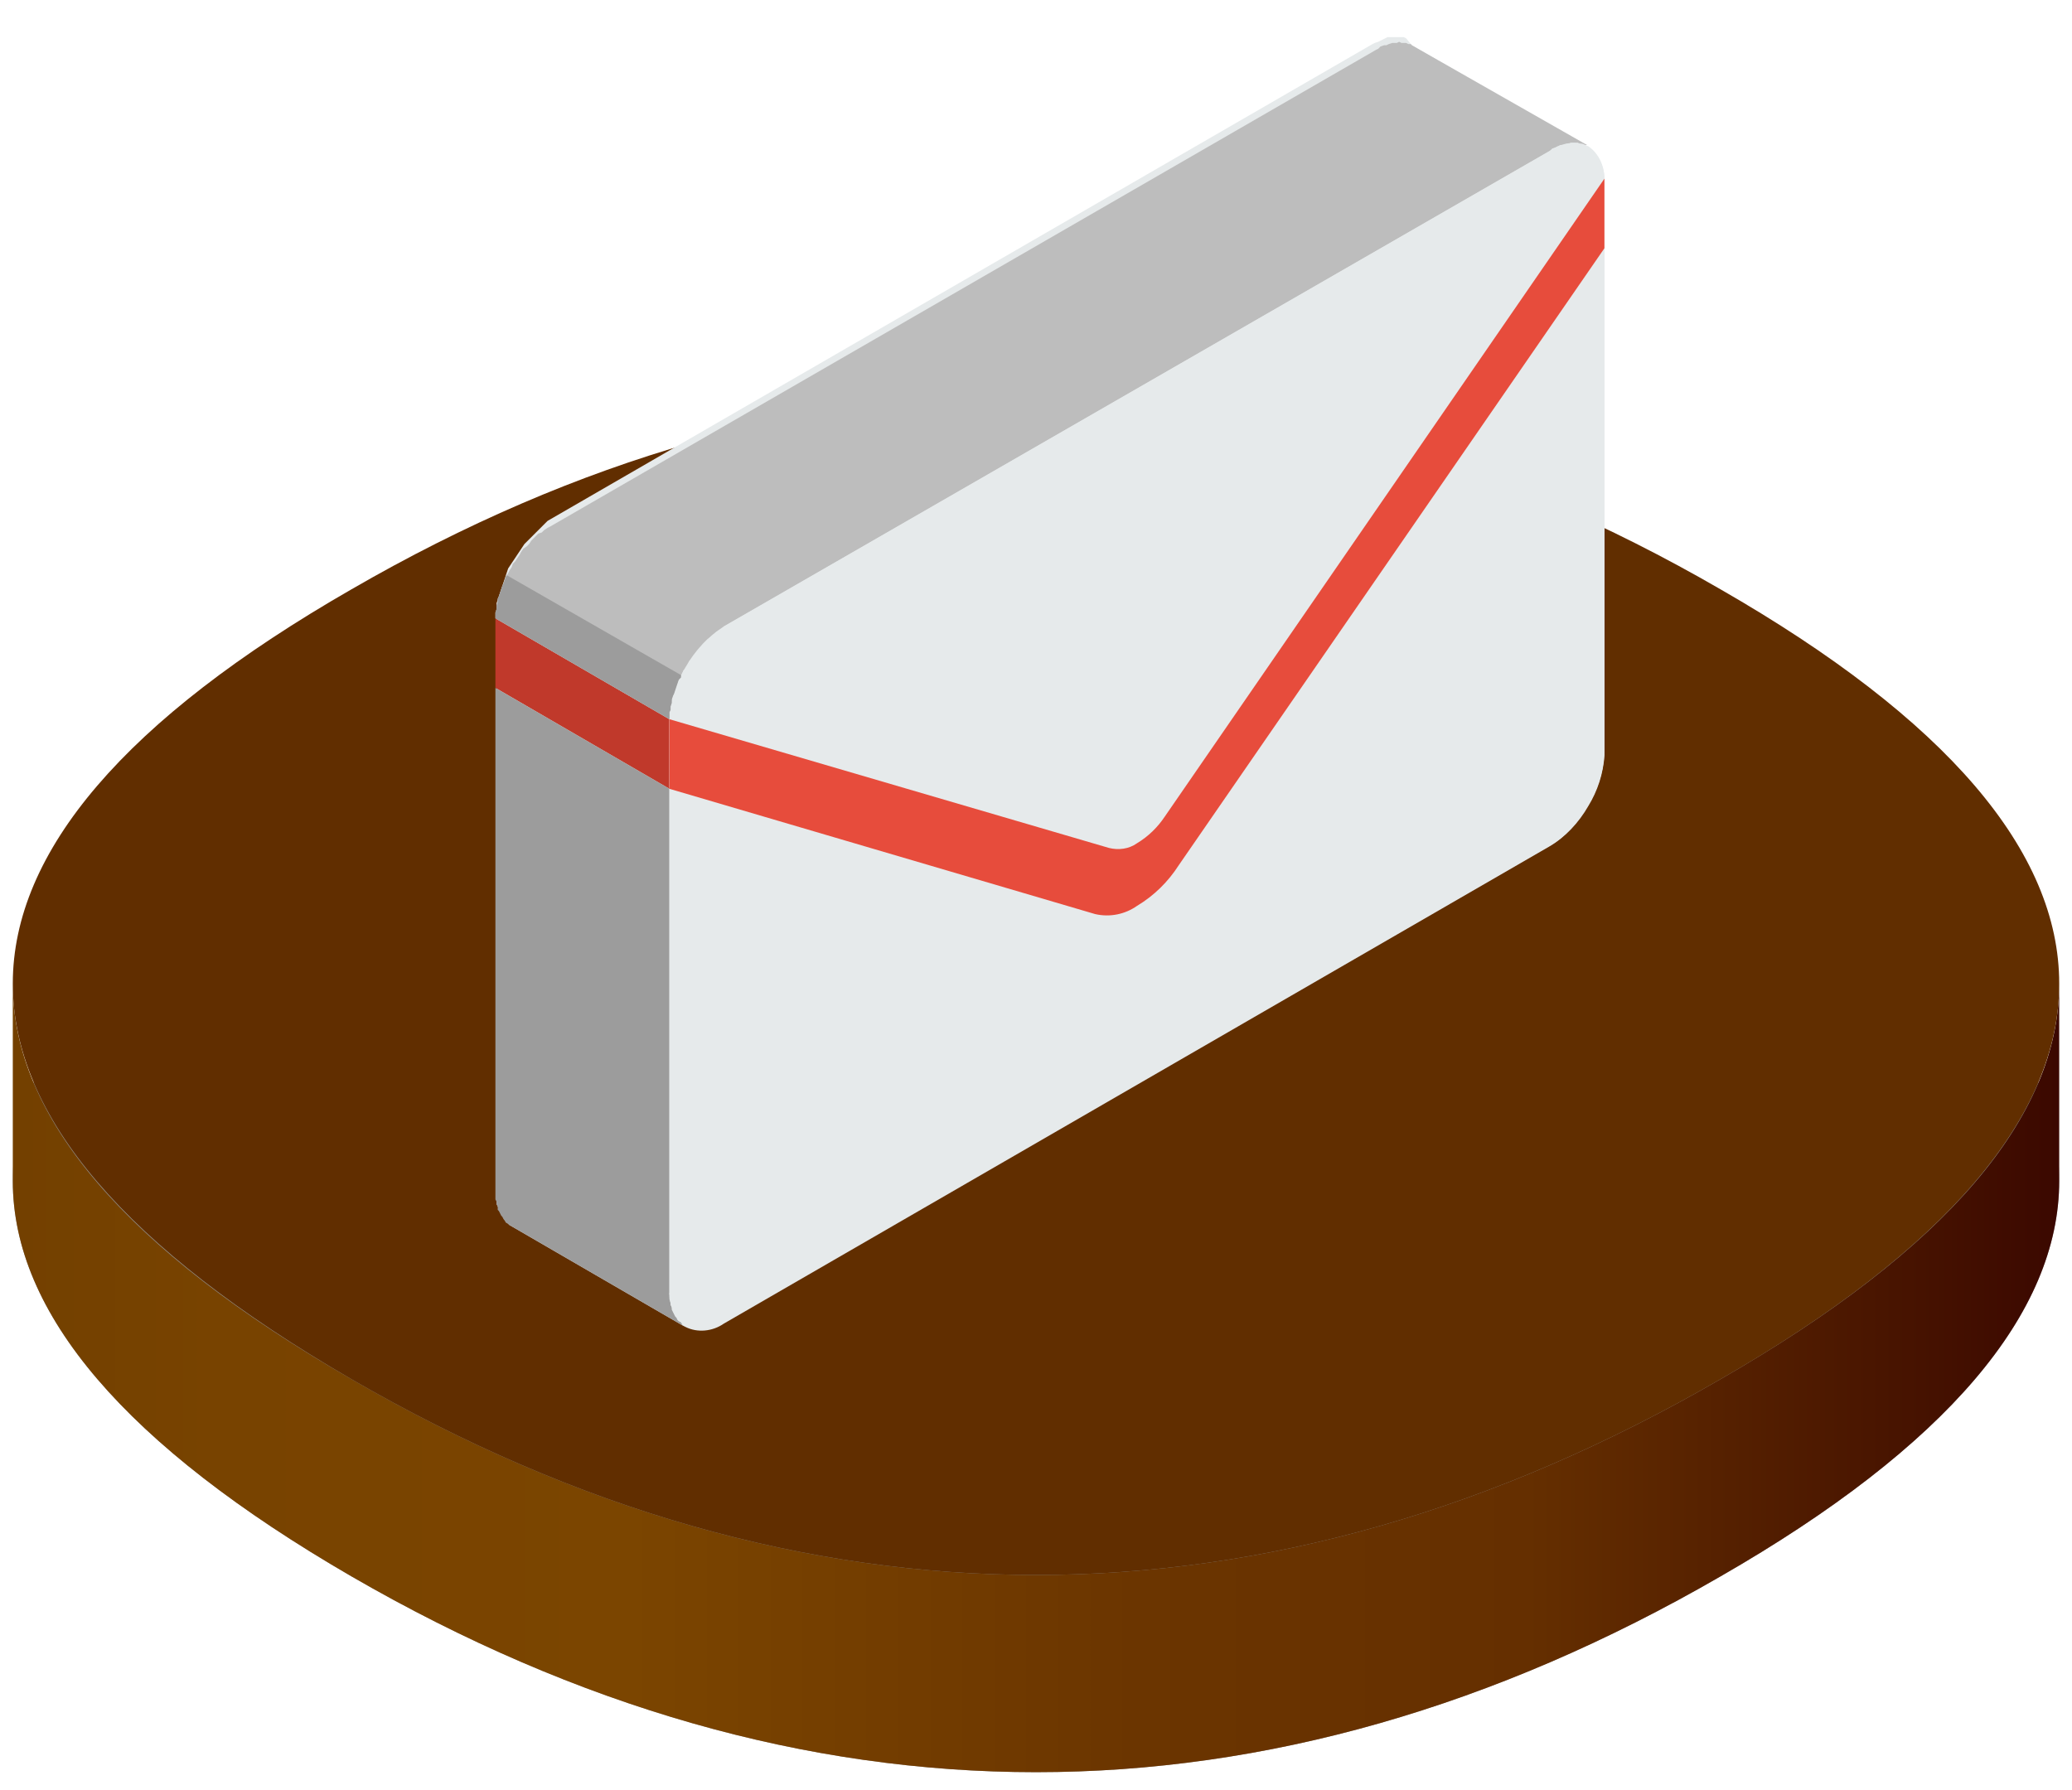 <svg width="81" height="70" viewBox="0 0 81 70" fill="none" xmlns="http://www.w3.org/2000/svg">
<g clip-path="url(#clip0_3165_3422)">
<path d="M67.257 30.749C49.616 20.545 31.384 20.545 13.743 30.749C4.899 35.829 0.5 40.999 0.5 46.169C0.5 51.339 4.899 56.509 13.743 61.634C31.384 71.838 49.616 71.838 67.257 61.634C76.101 56.554 80.5 51.339 80.5 46.169C80.5 40.999 76.101 35.829 67.257 30.749Z" fill="#949494"/>
<path d="M67.257 53.924C49.616 64.128 31.384 64.128 13.743 53.924C4.899 48.844 0.5 43.674 0.5 38.459V46.169C0.5 51.339 4.899 56.509 13.743 61.634C31.384 71.838 49.616 71.838 67.257 61.634C76.101 56.554 80.5 51.339 80.5 46.169V38.459C80.5 43.674 76.101 48.844 67.257 53.924Z" fill="url(#paint0_linear_3165_3422)"/>
<path d="M67.257 23.039C49.616 12.835 31.384 12.835 13.743 23.039C4.899 28.119 0.5 33.289 0.5 38.459C0.5 43.629 4.899 48.799 13.743 53.924C31.384 64.128 49.616 64.128 67.257 53.924C76.101 48.844 80.5 43.629 80.5 38.459C80.5 33.289 76.101 28.119 67.257 23.039Z" fill="#612E00"/>
<path d="M55.194 1.77L61.997 5.715L62.088 5.761C62.496 6.033 62.723 6.532 62.723 7.03V9.751V26.804V29.525C62.677 30.25 62.451 30.931 62.088 31.52C61.725 32.155 61.181 32.745 60.546 33.108L28.301 51.747C27.848 52.064 27.258 52.11 26.804 51.883L26.714 51.838L19.911 47.892L19.866 47.847L19.82 47.801L19.775 47.756L19.73 47.711L19.684 47.62L19.639 47.529L19.593 47.438L19.548 47.348L19.503 47.257L19.457 47.166L19.412 47.076V46.985V46.894V46.758V43.901C19.412 37.325 19.412 30.704 19.412 24.128V23.992V23.856V23.72V23.584L19.457 23.448L19.503 23.312L19.548 23.175L19.593 23.04L19.639 22.903L19.684 22.767L19.73 22.631L19.775 22.495L19.82 22.359L19.866 22.223L19.956 22.087L20.047 21.951L20.138 21.815L20.228 21.679L20.319 21.543L20.41 21.407L20.5 21.271L20.591 21.18L20.682 21.089L20.773 20.999L20.863 20.908L20.954 20.817L21.045 20.727L21.136 20.636L21.226 20.545L21.317 20.454L21.408 20.364L53.653 1.724L53.743 1.679L53.879 1.634L53.97 1.588L54.061 1.543L54.151 1.498L54.242 1.452H54.333H54.423H54.696H54.786H54.877L54.968 1.498L55.194 1.77Z" fill="#E6EAEB"/>
<path d="M26.17 28.119L19.367 24.173V26.894L26.17 30.84V28.119Z" fill="#C0392B"/>
<path d="M62.043 5.67L55.195 1.77L55.15 1.724H55.059L54.968 1.679H54.877H54.787L54.696 1.634L54.605 1.679H54.515H54.424L54.288 1.724L54.197 1.77H54.106L53.97 1.815L53.88 1.906L53.789 1.951L21.499 20.591L21.408 20.636L21.272 20.727L21.181 20.817L21.045 20.863L20.954 20.953L20.864 21.044L20.773 21.135L20.682 21.271L20.592 21.362L20.456 21.452L20.365 21.588L20.32 21.679L20.229 21.815L20.138 21.951L20.047 22.042L20.002 22.178L19.911 22.314L19.866 22.405L19.775 22.541L19.73 22.677L19.685 22.813L19.639 22.904L19.594 23.04L19.549 23.176L19.503 23.312L19.458 23.402V23.539L19.413 23.675V23.811L19.367 23.947V24.037V24.174L26.17 28.119V27.983V27.847L26.215 27.756V27.62L26.261 27.484V27.348L26.306 27.212L26.351 27.121L26.397 26.985L26.442 26.849L26.487 26.713L26.533 26.577L26.623 26.486L26.669 26.35L26.714 26.214L26.805 26.124L26.895 25.988L26.941 25.852L27.032 25.761L27.122 25.625L27.213 25.534L27.304 25.398L27.394 25.307L27.485 25.171L27.576 25.081L27.666 24.99L27.803 24.899L27.893 24.808L27.984 24.718L28.075 24.672L28.211 24.582L28.301 24.491L60.592 5.897L60.682 5.806L60.818 5.761L60.909 5.715L61 5.67H61.136L61.227 5.625H61.317L61.408 5.579H61.499H61.589H61.68L61.771 5.625H61.861L61.952 5.67H62.043Z" fill="#BDBDBD"/>
<path d="M26.17 30.84L19.367 26.895V43.947V46.668V46.758V46.895L19.413 46.985V47.076L19.458 47.167V47.303L19.503 47.348L19.549 47.439L19.594 47.529L19.639 47.575L19.685 47.666L19.73 47.711L19.775 47.802L19.866 47.847L19.911 47.892L26.714 51.838L26.669 51.792L26.623 51.702L26.533 51.656L26.487 51.611L26.442 51.52L26.397 51.475L26.351 51.384L26.306 51.294L26.261 51.203V51.112L26.215 51.022V50.931L26.17 50.795V50.704V50.613V47.847V30.84Z" fill="#9C9C9C"/>
<path d="M62.086 31.475C62.449 30.885 62.676 30.205 62.721 29.48L51.383 26.123L46.077 33.833C45.669 34.468 45.08 35.012 44.445 35.421C43.946 35.738 43.356 35.874 42.812 35.738L37.506 34.151L26.168 50.568C26.168 51.067 26.395 51.566 26.803 51.838C27.302 52.065 27.891 52.019 28.299 51.702L60.59 33.062C61.225 32.7 61.724 32.11 62.086 31.475Z" fill="#E6EAEB"/>
<path d="M26.168 30.84V47.847V50.613L37.506 34.196L35.919 33.742L26.168 30.84Z" fill="#E6EAEB"/>
<path d="M62.722 29.479V26.758V9.706L52.972 23.856L51.43 26.123L62.722 29.479Z" fill="#E6EAEB"/>
<path d="M60.59 5.897L28.299 24.491C27.665 24.899 27.166 25.443 26.803 26.078C26.44 26.668 26.213 27.348 26.168 28.074V30.795L42.812 35.738C43.401 35.874 43.991 35.738 44.445 35.42C45.125 35.012 45.669 34.468 46.077 33.833L62.721 9.706V6.985C62.721 6.486 62.495 5.987 62.086 5.715C61.587 5.489 61.043 5.579 60.59 5.897Z" fill="#E6EAEB"/>
<path d="M62.721 9.706V6.985L45.533 31.928C45.261 32.336 44.898 32.699 44.445 32.971C44.127 33.198 43.719 33.243 43.356 33.153L26.168 28.119V30.84L42.812 35.738C43.401 35.874 43.991 35.738 44.445 35.42C45.125 35.012 45.669 34.468 46.077 33.833L62.721 9.706Z" fill="#E74C3C"/>
<path d="M26.623 26.395L19.821 22.495L19.775 22.541L19.73 22.677L19.685 22.813L19.639 22.903L19.594 23.039L19.549 23.175L19.503 23.311L19.458 23.402V23.538L19.413 23.674V23.81L19.367 23.946V24.037V24.173L26.17 28.119V27.983V27.847L26.215 27.756V27.62L26.261 27.484V27.348L26.306 27.212L26.351 27.121L26.397 26.985L26.442 26.849L26.487 26.713L26.533 26.577L26.623 26.486V26.395Z" fill="#9C9C9C"/>
</g>
<defs>
<linearGradient id="paint0_linear_3165_3422" x1="0.5" y1="53.879" x2="80.491" y2="53.879" gradientUnits="userSpaceOnUse">
<stop stop-color="#734000"/>
<stop offset="0.1" stop-color="#784300"/>
<stop offset="0.3" stop-color="#7B4500"/>
<stop offset="0.55" stop-color="#6B3500"/>
<stop offset="0.74" stop-color="#652F00"/>
<stop offset="1" stop-color="#3B0800"/>
</linearGradient>
<clipPath id="clip0_3165_3422">
<rect width="80" height="68.798" fill="white" transform="translate(0.5 0.5)"/>
</clipPath>
</defs>
</svg>
